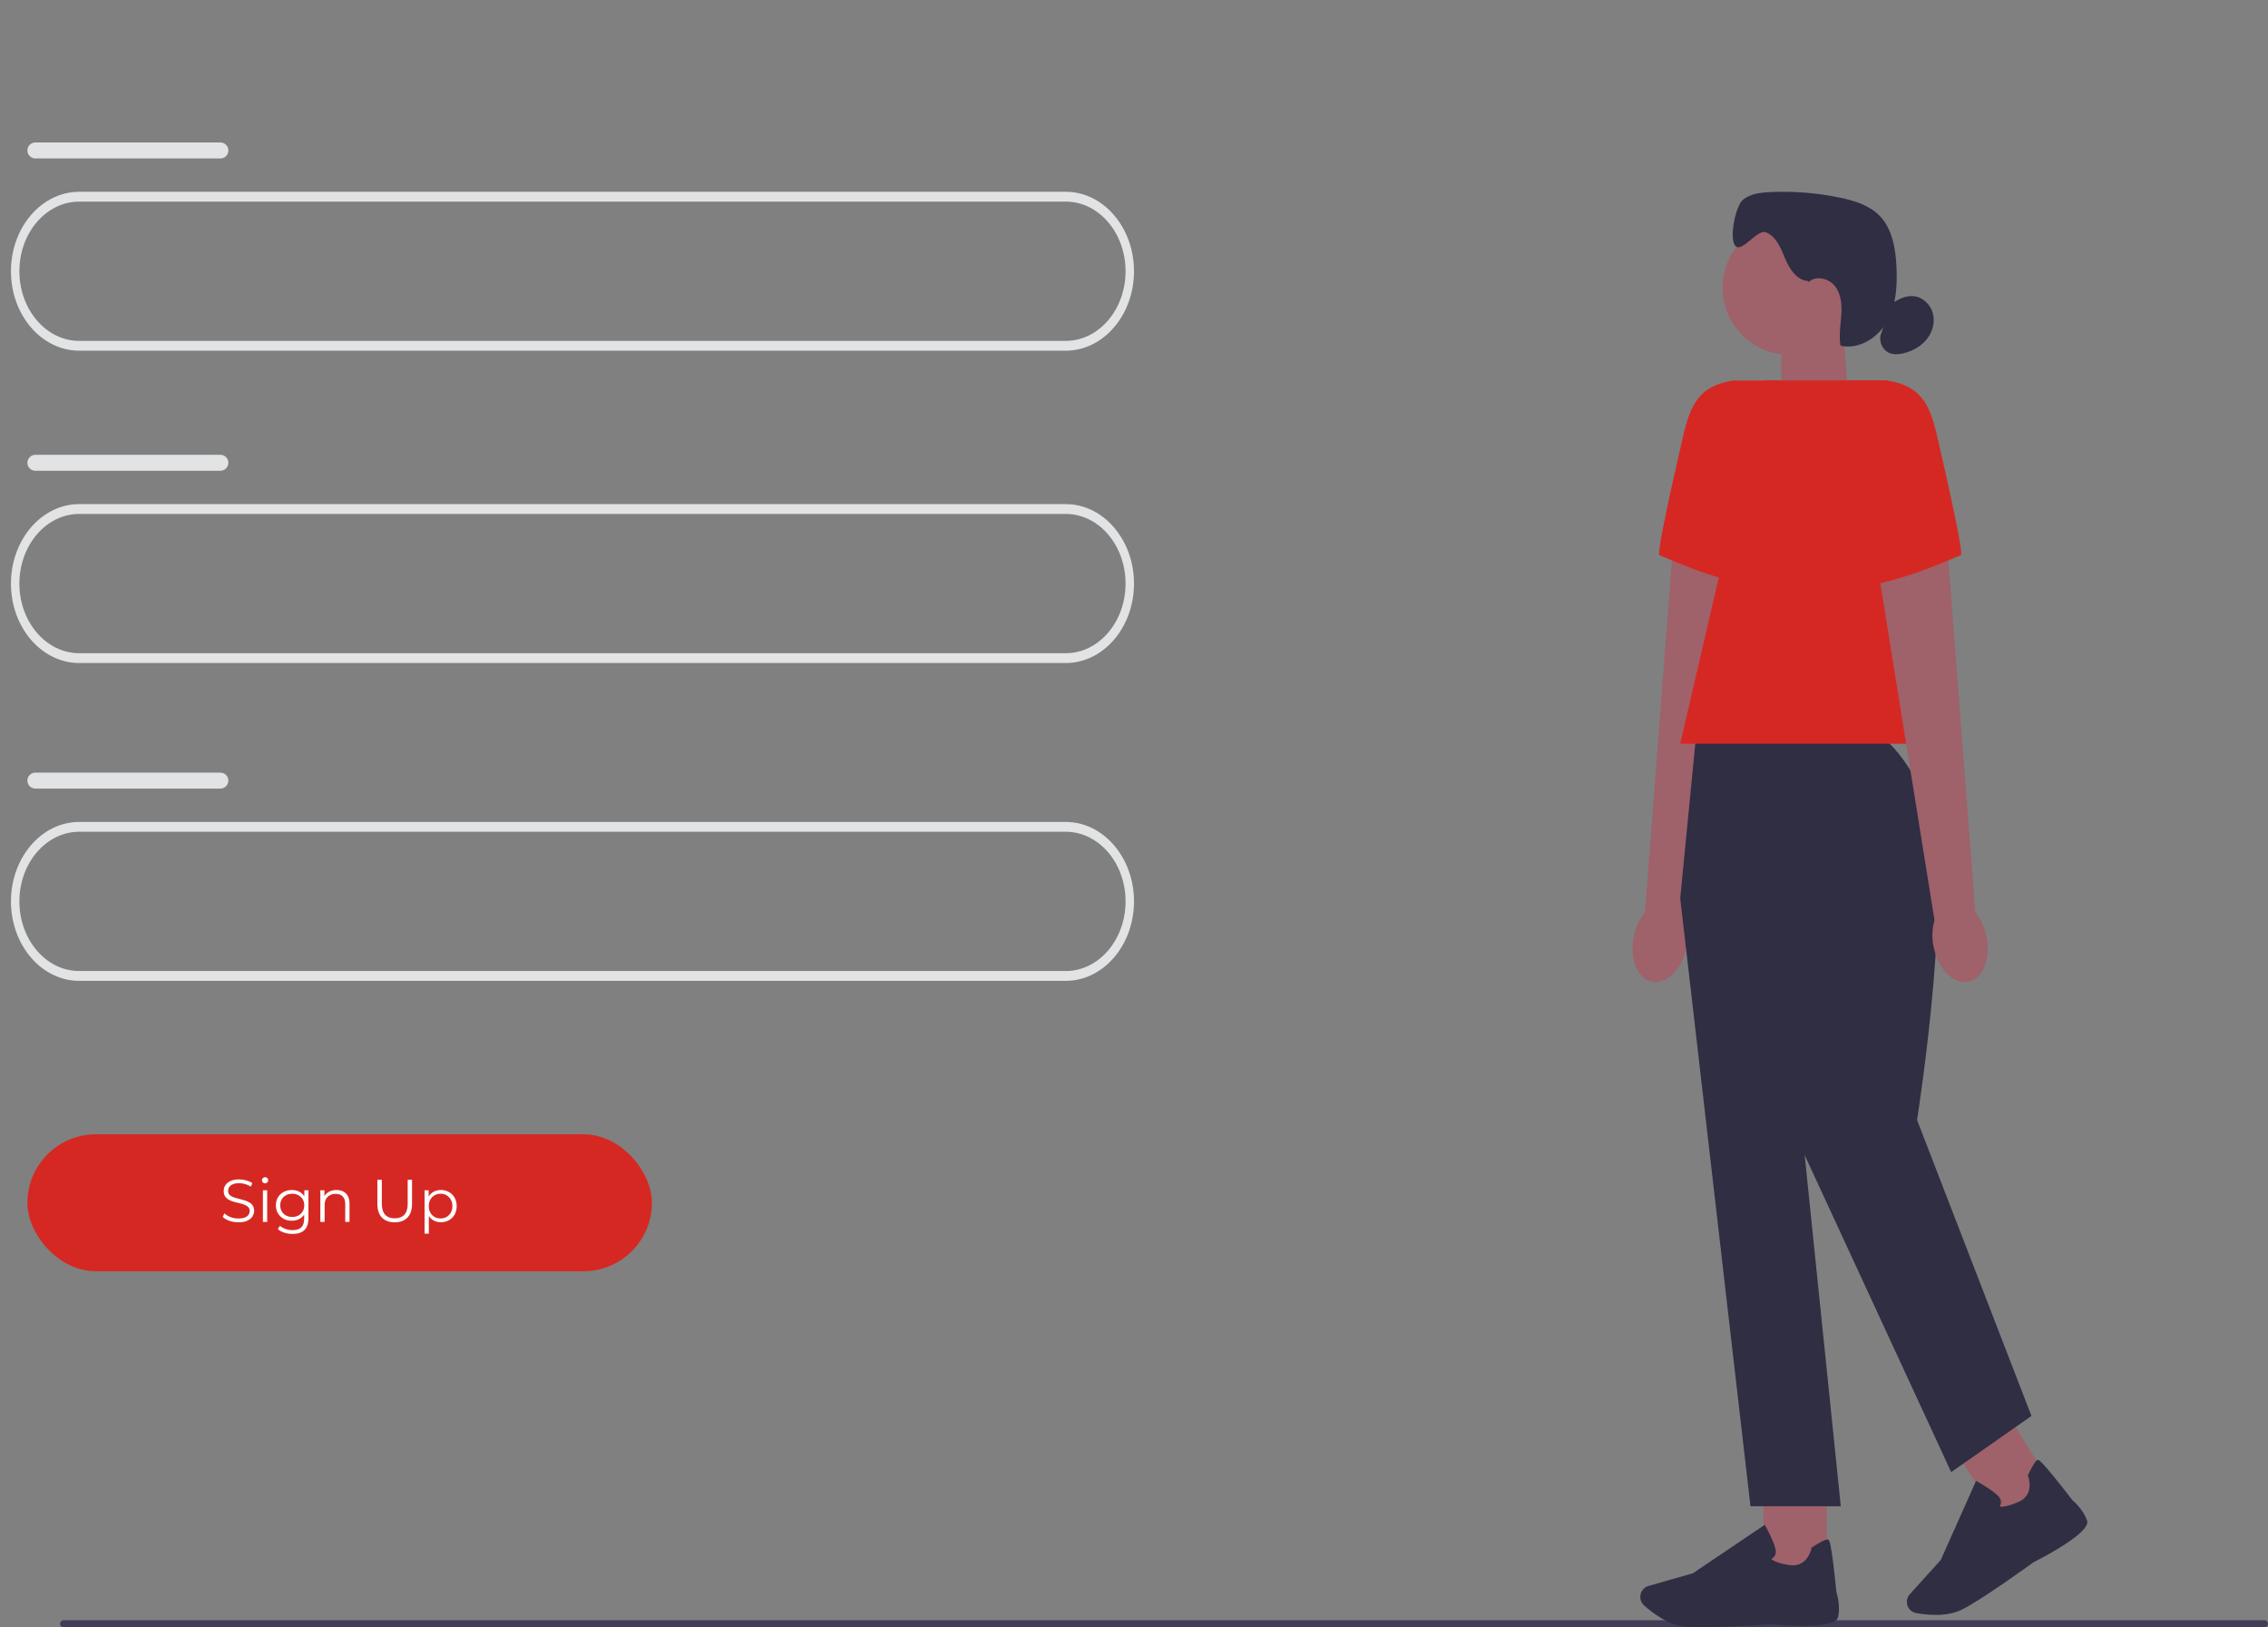 <svg width="414" height="297" viewBox="0 0 414 297" fill="none" xmlns="http://www.w3.org/2000/svg">
<rect x="0" y="0" width="414" height="297" fill="#808080" stroke="none"/>
<path d="M10.962 296.345C10.962 296.708 11.254 297 11.617 297H413.345C413.708 297 414 296.708 414 296.345C414 295.981 413.708 295.69 413.345 295.69H11.617C11.254 295.69 10.962 295.981 10.962 296.345Z" fill="#3F3D58"/>
<path d="M194.543 64H14.457C7.59 64 2 57.494 2 49.5C2 41.506 7.59 35 14.457 35H194.543C201.41 35 207 41.506 207 49.5C207 57.494 201.41 64 194.543 64ZM14.457 36.792C8.437 36.792 3.54 42.492 3.54 49.5C3.54 56.508 8.437 62.208 14.457 62.208H194.543C200.563 62.208 205.46 56.508 205.46 49.5C205.46 42.492 200.563 36.792 194.543 36.792H14.457Z" fill="#E2E3E4"/>
<path d="M194.543 121H14.457C7.59 121 2 114.494 2 106.5C2 98.506 7.59 92 14.457 92H194.543C201.41 92 207 98.506 207 106.5C207 114.494 201.41 121 194.543 121ZM14.457 93.792C8.437 93.792 3.54 99.492 3.54 106.5C3.54 113.508 8.437 119.208 14.457 119.208H194.543C200.563 119.208 205.46 113.508 205.46 106.5C205.46 99.492 200.563 93.792 194.543 93.792H14.457Z" fill="#E2E3E4"/>
<path d="M194.543 179H14.457C7.59 179 2 172.494 2 164.5C2 156.506 7.59 150 14.457 150H194.543C201.41 150 207 156.506 207 164.5C207 172.494 201.41 179 194.543 179ZM14.457 151.792C8.437 151.792 3.54 157.492 3.54 164.5C3.54 171.508 8.437 177.208 14.457 177.208H194.543C200.563 177.208 205.46 171.508 205.46 164.5C205.46 157.492 200.563 151.792 194.543 151.792H14.457Z" fill="#E2E3E4"/>
<path d="M6.46 26H40.227C41.031 26 41.686 26.65 41.686 27.459C41.686 28.263 41.031 28.918 40.227 28.918H6.46C5.656 28.918 5 28.268 5 27.459C5 26.655 5.656 26 6.46 26Z" fill="#E2E3E4"/>
<path d="M6.46 83H40.227C41.031 83 41.686 83.65 41.686 84.454C41.686 85.257 41.031 85.913 40.227 85.913H6.46C5.656 85.913 5 85.263 5 84.459C5 83.655 5.656 83 6.46 83Z" fill="#E2E3E4"/>
<path d="M6.46 141H40.227C41.031 141 41.686 141.65 41.686 142.459C41.686 143.263 41.031 143.913 40.227 143.913H6.46C5.656 143.913 5 143.263 5 142.454C5 141.65 5.656 141 6.46 141Z" fill="#E2E3E4"/>
<path d="M337.511 73.524L325.194 77.576V59.853H336.37L337.511 73.524Z" fill="#9F616A"/>
<path d="M326.72 64.759C333.498 64.759 338.992 59.266 338.992 52.491C338.992 45.716 333.498 40.224 326.72 40.224C319.941 40.224 314.447 45.716 314.447 52.491C314.447 59.266 319.941 64.759 326.72 64.759Z" fill="#9F616A"/>
<path d="M330.091 51.275C328.036 51.214 326.686 49.138 325.888 47.244C325.089 45.35 324.268 43.175 322.362 42.394C320.803 41.755 318.055 46.077 316.826 44.926C315.543 43.726 316.793 37.565 318.154 36.458C319.514 35.352 321.376 35.137 323.128 35.054C327.403 34.856 331.705 35.203 335.897 36.078C338.491 36.618 341.157 37.433 343.03 39.305C345.399 41.683 346.005 45.268 346.175 48.621C346.352 52.051 346.153 55.641 344.484 58.642C342.815 61.642 339.323 63.856 335.974 63.09C335.638 61.273 335.979 59.407 336.111 57.557C336.238 55.712 336.106 53.719 334.977 52.249C333.853 50.779 331.44 50.195 330.129 51.5" fill="#2F2E43"/>
<path d="M345.189 55.525C346.418 54.628 347.889 53.873 349.398 54.061C351.028 54.259 352.411 55.602 352.83 57.194C353.248 58.785 352.78 60.536 351.767 61.835C350.758 63.134 349.255 63.993 347.668 64.423C346.748 64.671 345.74 64.775 344.864 64.401C343.575 63.845 342.876 62.198 343.383 60.888" fill="#2F2E43"/>
<path d="M298.224 170.946C297.403 174.976 298.907 178.659 301.573 179.172C304.239 179.684 307.065 176.826 307.881 172.796C308.228 171.188 308.172 169.525 307.721 167.939L317.873 104.759L305.176 102.37L300.273 166.513C299.232 167.813 298.533 169.332 298.224 170.951V170.946Z" fill="#9F616A"/>
<path d="M325.061 69.444H316.397C310.271 70.375 308.608 73.64 307.214 79.674C305.088 88.88 302.372 101.136 302.912 101.318C303.777 101.604 318.528 108.542 326.047 106.956L325.061 69.444Z" fill="#D62823"/>
<path d="M333.44 270.691H321.905V287.049H333.44V270.691Z" fill="#9F616A"/>
<path d="M310.673 296.949C309.461 296.949 308.382 296.921 307.567 296.844C304.504 296.563 301.579 294.3 300.108 292.979C299.447 292.384 299.238 291.437 299.579 290.622C299.827 290.039 300.317 289.598 300.929 289.427L309.026 287.115L322.136 278.272L322.285 278.537C322.34 278.636 323.629 280.954 324.059 282.518C324.224 283.112 324.18 283.608 323.932 283.993C323.761 284.257 323.519 284.412 323.326 284.5C323.563 284.747 324.307 285.254 326.598 285.617C329.942 286.146 330.647 282.683 330.675 282.54L330.697 282.424L330.796 282.358C332.388 281.334 333.368 280.866 333.704 280.965C333.914 281.025 334.266 281.136 335.219 290.567C335.313 290.864 335.979 293.034 335.528 295.11C335.037 297.367 325.166 296.591 323.189 296.414C323.133 296.42 315.741 296.949 310.679 296.949H310.673Z" fill="#2F2E43"/>
<path d="M366.285 257.839L356.497 263.94L365.158 277.82L374.945 271.719L366.285 257.839Z" fill="#9F616A"/>
<path d="M353.287 294.708C351.932 294.708 350.687 294.542 349.8 294.388C348.93 294.234 348.247 293.54 348.103 292.67C348.004 292.043 348.186 291.41 348.616 290.942L354.262 284.698L360.707 270.261L360.971 270.404C361.07 270.46 363.389 271.742 364.585 272.844C365.042 273.262 365.268 273.708 365.257 274.165C365.251 274.484 365.13 274.738 365.009 274.919C365.339 275.007 366.237 275.04 368.375 274.137C371.492 272.822 370.258 269.507 370.203 269.369L370.159 269.259L370.209 269.155C371.019 267.442 371.597 266.528 371.939 266.435C372.153 266.374 372.506 266.281 378.306 273.785C378.543 273.983 380.256 275.475 380.972 277.474C381.749 279.649 372.963 284.213 371.195 285.105C371.14 285.149 361.946 291.828 358.167 293.728C356.669 294.482 354.895 294.713 353.281 294.713L353.287 294.708Z" fill="#2F2E43"/>
<path d="M341.934 133.896H309.638L306.707 163.926L319.531 274.881H336.018L329.424 210.797L356.168 268.654L370.82 258.402L349.938 204.389C349.938 204.389 357.396 157.335 351.535 145.613C345.674 133.896 341.934 133.896 341.934 133.896Z" fill="#2F2E43"/>
<path d="M358.002 135.724H306.707L322.098 69.444H344.446L358.002 135.724Z" fill="#D62823"/>
<path d="M362.618 170.946C363.439 174.976 361.935 178.659 359.269 179.172C356.603 179.684 353.777 176.826 352.962 172.796C352.615 171.188 352.67 169.525 353.122 167.939L342.969 104.759L355.667 102.37L360.569 166.513C361.61 167.813 362.31 169.332 362.618 170.951V170.946Z" fill="#9F616A"/>
<path d="M335.781 69.444H344.446C350.571 70.375 352.235 73.64 353.628 79.674C355.755 88.88 358.47 101.136 357.93 101.318C357.066 101.604 342.314 108.542 334.795 106.956L335.781 69.444Z" fill="#D62823"/>
<rect x="5.5" y="207.5" width="113" height="24" rx="12" fill="#D62823" stroke="#D62823"/>
<path d="M43.511 223.066C42.939 223.066 42.389 222.974 41.861 222.791C41.341 222.6 40.937 222.358 40.651 222.065L40.97 221.438C41.242 221.702 41.605 221.926 42.059 222.109C42.521 222.285 43.005 222.373 43.511 222.373C43.995 222.373 44.388 222.314 44.688 222.197C44.996 222.072 45.22 221.907 45.359 221.702C45.506 221.497 45.579 221.269 45.579 221.02C45.579 220.719 45.491 220.477 45.315 220.294C45.147 220.111 44.923 219.968 44.644 219.865C44.366 219.755 44.058 219.66 43.72 219.579C43.383 219.498 43.046 219.414 42.708 219.326C42.371 219.231 42.059 219.106 41.773 218.952C41.495 218.798 41.267 218.596 41.091 218.347C40.923 218.09 40.838 217.757 40.838 217.346C40.838 216.965 40.937 216.616 41.135 216.301C41.341 215.978 41.652 215.722 42.07 215.531C42.488 215.333 43.024 215.234 43.676 215.234C44.109 215.234 44.538 215.296 44.963 215.421C45.389 215.538 45.755 215.703 46.063 215.916L45.788 216.565C45.458 216.345 45.106 216.184 44.732 216.081C44.366 215.978 44.01 215.927 43.665 215.927C43.203 215.927 42.822 215.989 42.521 216.114C42.221 216.239 41.997 216.407 41.85 216.62C41.711 216.825 41.641 217.06 41.641 217.324C41.641 217.625 41.726 217.867 41.894 218.05C42.07 218.233 42.298 218.376 42.576 218.479C42.862 218.582 43.174 218.673 43.511 218.754C43.849 218.835 44.182 218.923 44.512 219.018C44.85 219.113 45.158 219.238 45.436 219.392C45.722 219.539 45.95 219.737 46.118 219.986C46.294 220.235 46.382 220.562 46.382 220.965C46.382 221.339 46.28 221.687 46.074 222.01C45.869 222.325 45.554 222.582 45.128 222.78C44.71 222.971 44.171 223.066 43.511 223.066ZM47.991 223V217.225H48.772V223H47.991ZM48.387 215.949C48.225 215.949 48.09 215.894 47.98 215.784C47.87 215.674 47.815 215.542 47.815 215.388C47.815 215.234 47.87 215.106 47.98 215.003C48.09 214.893 48.225 214.838 48.387 214.838C48.548 214.838 48.684 214.889 48.794 214.992C48.904 215.095 48.959 215.223 48.959 215.377C48.959 215.538 48.904 215.674 48.794 215.784C48.691 215.894 48.556 215.949 48.387 215.949ZM53.409 225.189C52.881 225.189 52.375 225.112 51.891 224.958C51.407 224.804 51.015 224.584 50.714 224.298L51.11 223.704C51.381 223.946 51.715 224.137 52.111 224.276C52.514 224.423 52.94 224.496 53.387 224.496C54.12 224.496 54.659 224.324 55.004 223.979C55.349 223.642 55.521 223.114 55.521 222.395V220.954L55.631 219.964L55.554 218.974V217.225H56.302V222.296C56.302 223.293 56.056 224.023 55.565 224.485C55.081 224.954 54.362 225.189 53.409 225.189ZM53.266 222.78C52.716 222.78 52.221 222.663 51.781 222.428C51.341 222.186 50.993 221.852 50.736 221.427C50.487 221.002 50.362 220.514 50.362 219.964C50.362 219.414 50.487 218.93 50.736 218.512C50.993 218.087 51.341 217.757 51.781 217.522C52.221 217.287 52.716 217.17 53.266 217.17C53.779 217.17 54.241 217.276 54.652 217.489C55.063 217.702 55.389 218.017 55.631 218.435C55.873 218.853 55.994 219.363 55.994 219.964C55.994 220.565 55.873 221.075 55.631 221.493C55.389 221.911 55.063 222.23 54.652 222.45C54.241 222.67 53.779 222.78 53.266 222.78ZM53.343 222.087C53.768 222.087 54.146 221.999 54.476 221.823C54.806 221.64 55.066 221.39 55.257 221.075C55.448 220.752 55.543 220.382 55.543 219.964C55.543 219.546 55.448 219.179 55.257 218.864C55.066 218.549 54.806 218.303 54.476 218.127C54.146 217.944 53.768 217.852 53.343 217.852C52.925 217.852 52.547 217.944 52.21 218.127C51.88 218.303 51.62 218.549 51.429 218.864C51.246 219.179 51.154 219.546 51.154 219.964C51.154 220.382 51.246 220.752 51.429 221.075C51.62 221.39 51.88 221.64 52.21 221.823C52.547 221.999 52.925 222.087 53.343 222.087ZM61.423 217.17C61.893 217.17 62.303 217.262 62.655 217.445C63.015 217.621 63.293 217.892 63.491 218.259C63.697 218.626 63.799 219.088 63.799 219.645V223H63.018V219.722C63.018 219.113 62.864 218.655 62.556 218.347C62.256 218.032 61.83 217.874 61.28 217.874C60.87 217.874 60.51 217.958 60.202 218.127C59.902 218.288 59.667 218.527 59.498 218.842C59.337 219.15 59.256 219.524 59.256 219.964V223H58.475V217.225H59.223V218.809L59.102 218.512C59.286 218.094 59.579 217.768 59.982 217.533C60.386 217.291 60.866 217.17 61.423 217.17ZM72.055 223.066C71.072 223.066 70.298 222.784 69.734 222.219C69.169 221.654 68.887 220.818 68.887 219.711V215.3H69.701V219.678C69.701 220.587 69.906 221.258 70.317 221.691C70.727 222.124 71.307 222.34 72.055 222.34C72.81 222.34 73.393 222.124 73.804 221.691C74.214 221.258 74.42 220.587 74.42 219.678V215.3H75.212V219.711C75.212 220.818 74.929 221.654 74.365 222.219C73.807 222.784 73.037 223.066 72.055 223.066ZM80.481 223.055C79.982 223.055 79.531 222.941 79.128 222.714C78.724 222.479 78.402 222.146 78.16 221.713C77.925 221.273 77.808 220.738 77.808 220.107C77.808 219.476 77.925 218.945 78.16 218.512C78.394 218.072 78.713 217.738 79.117 217.511C79.52 217.284 79.975 217.17 80.481 217.17C81.031 217.17 81.522 217.295 81.955 217.544C82.395 217.786 82.739 218.131 82.989 218.578C83.238 219.018 83.363 219.528 83.363 220.107C83.363 220.694 83.238 221.207 82.989 221.647C82.739 222.087 82.395 222.432 81.955 222.681C81.522 222.93 81.031 223.055 80.481 223.055ZM77.5 225.134V217.225H78.248V218.963L78.171 220.118L78.281 221.284V225.134H77.5ZM80.426 222.362C80.836 222.362 81.203 222.27 81.526 222.087C81.848 221.896 82.105 221.632 82.296 221.295C82.486 220.95 82.582 220.554 82.582 220.107C82.582 219.66 82.486 219.267 82.296 218.93C82.105 218.593 81.848 218.329 81.526 218.138C81.203 217.947 80.836 217.852 80.426 217.852C80.015 217.852 79.645 217.947 79.315 218.138C78.992 218.329 78.735 218.593 78.545 218.93C78.361 219.267 78.27 219.66 78.27 220.107C78.27 220.554 78.361 220.95 78.545 221.295C78.735 221.632 78.992 221.896 79.315 222.087C79.645 222.27 80.015 222.362 80.426 222.362Z" fill="white"/>
</svg>
